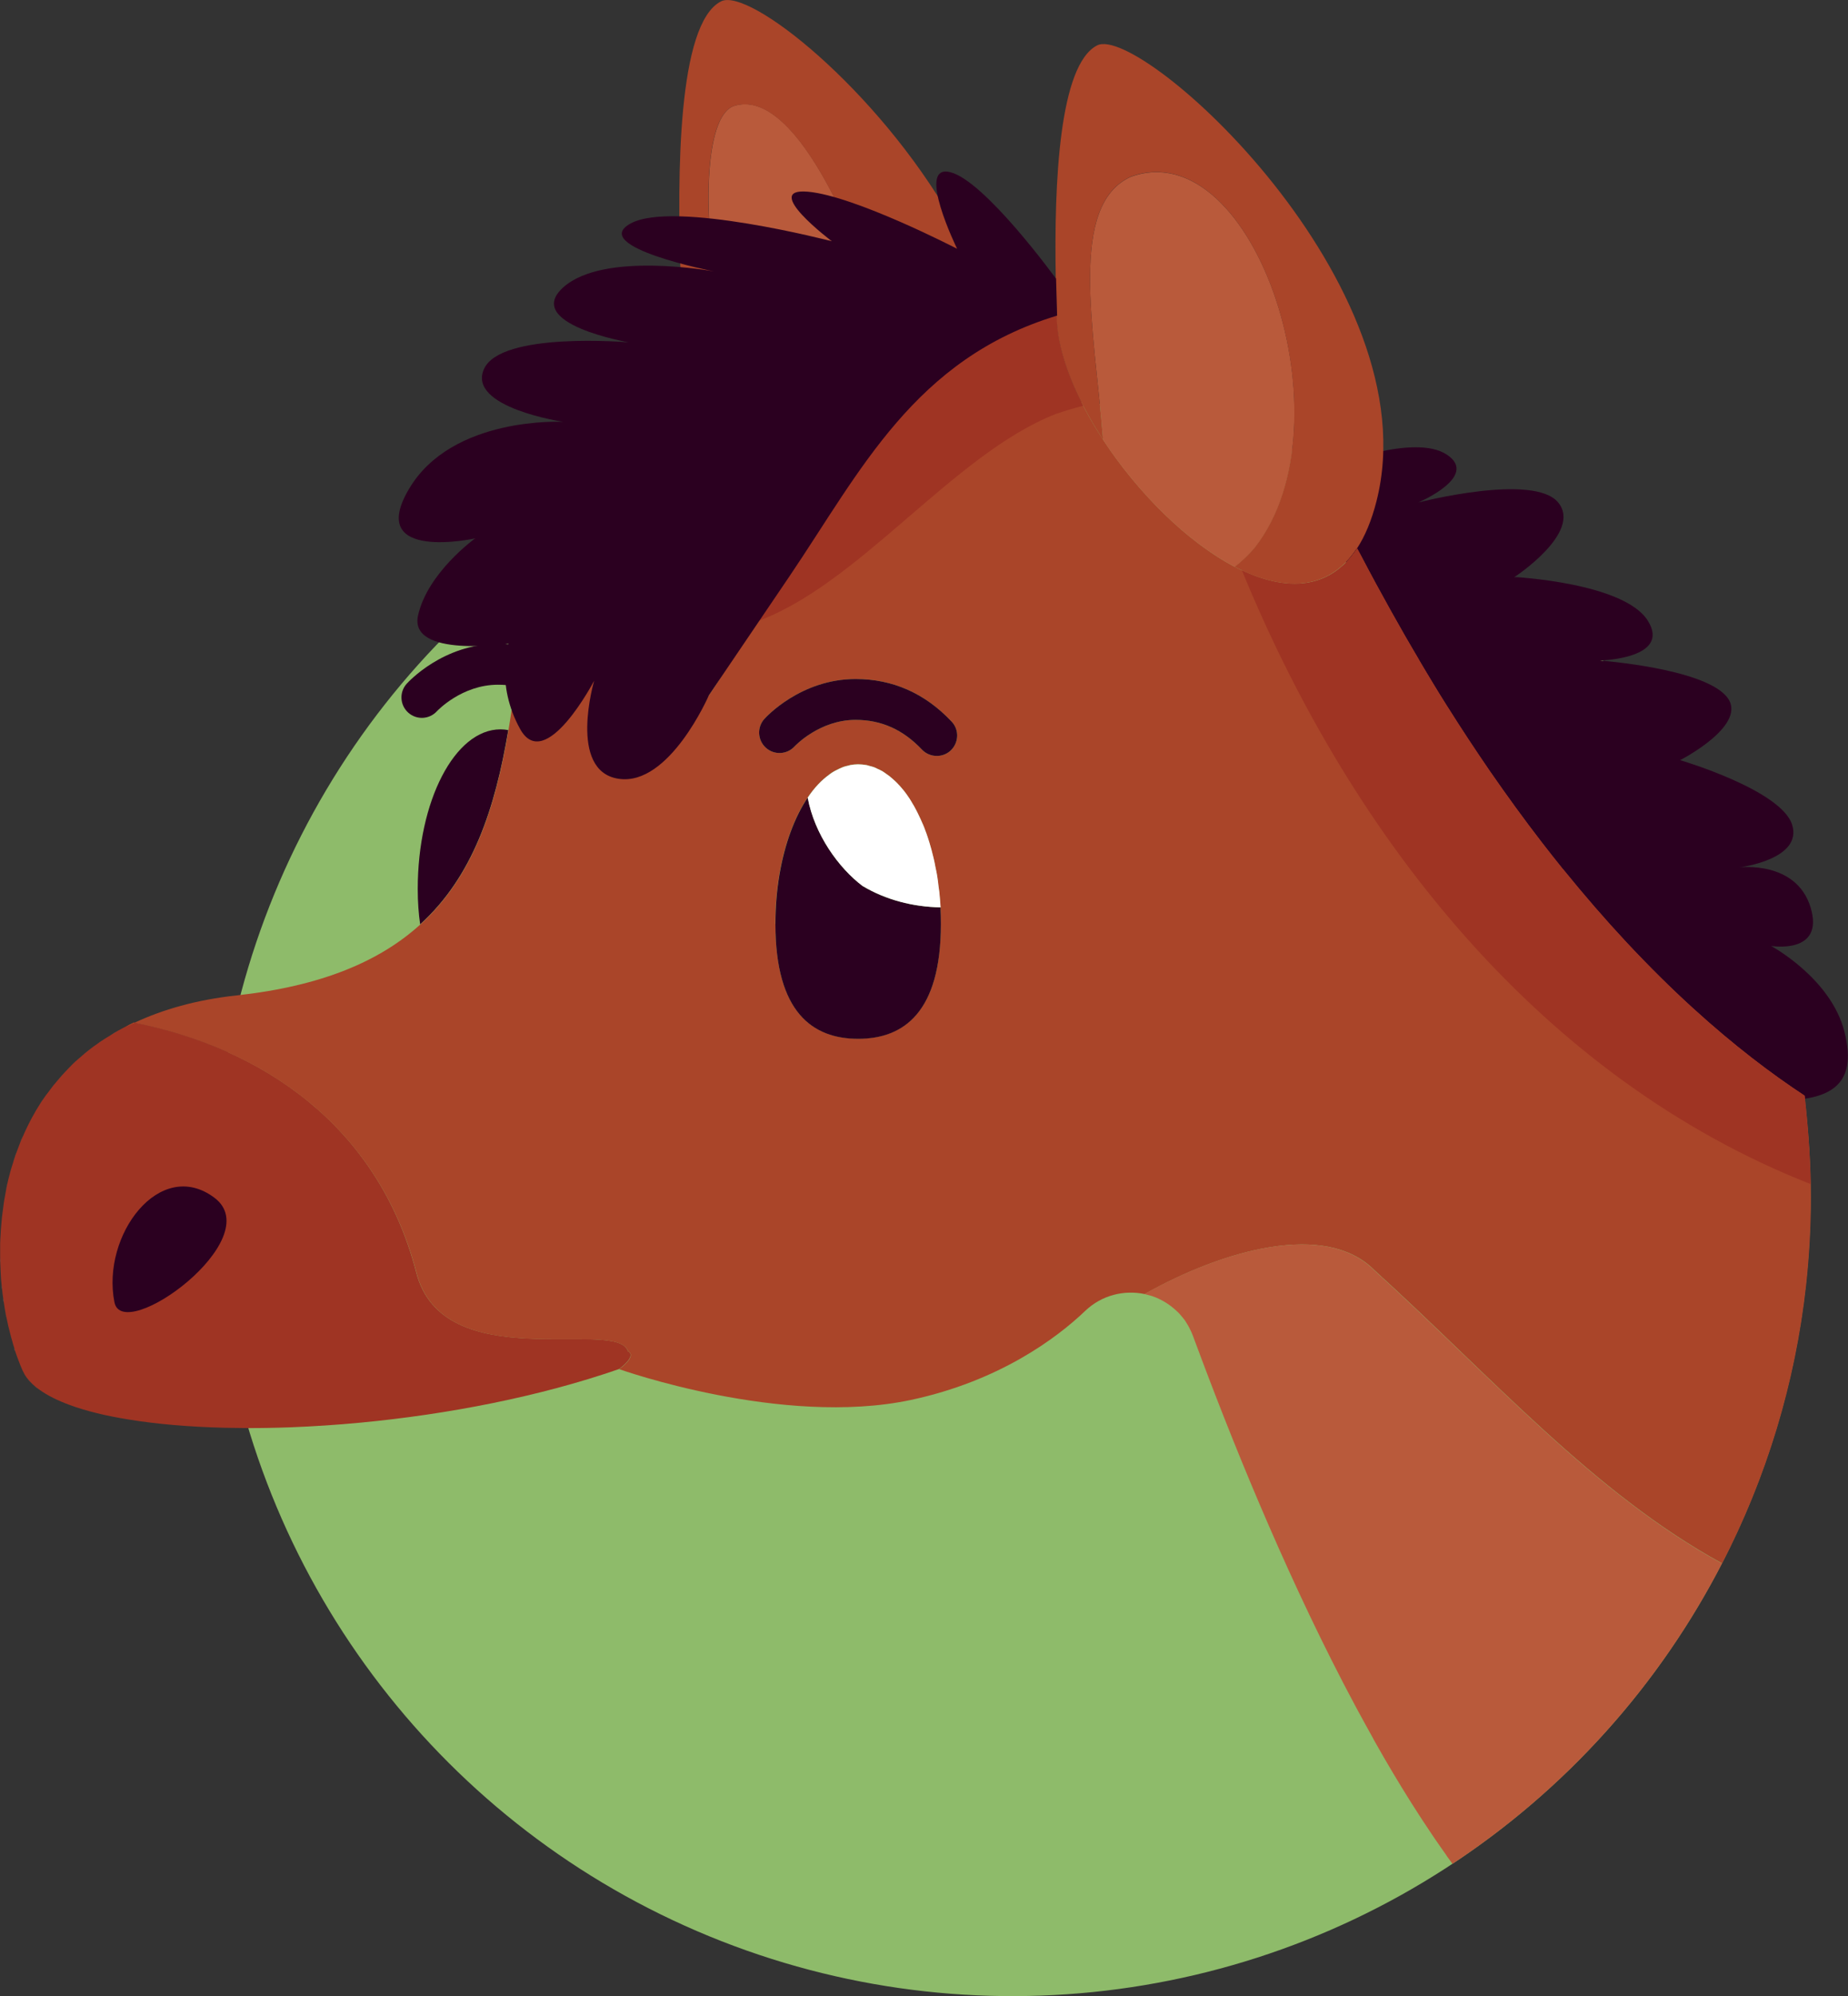 <?xml version="1.0" encoding="UTF-8"?><svg id="uuid-bcba6746-c5ff-4bd6-ad71-28549d0126bb" xmlns="http://www.w3.org/2000/svg" viewBox="0 0 123.07 132.87"><rect x="0" y="0" width="123.07" height="132.87" fill="#333333" stroke="none"/><defs><style>.uuid-f964702b-c2f4-41b8-9def-f4a090c000e5{fill:#2b0020;}.uuid-f964702b-c2f4-41b8-9def-f4a090c000e5,.uuid-ec8fe278-3314-4616-af34-6fe65d0fd0f9,.uuid-9fe410b1-c535-4b71-9bcd-87ee6a93d351,.uuid-f7097665-45de-44eb-b5f0-8776ac3a3f8b,.uuid-3123ade8-19f3-4da2-b2ed-fc91240ac5af,.uuid-f3234f71-ac63-4fcd-8816-875d5b16485f,.uuid-4004abb5-57b6-430f-adfd-484a39011ebf,.uuid-1b42245a-9011-4ad7-88b5-e40d977f1ab7{stroke-width:0px;}.uuid-ec8fe278-3314-4616-af34-6fe65d0fd0f9{fill:#dbdbc9;}.uuid-9fe410b1-c535-4b71-9bcd-87ee6a93d351{fill:#aa4529;}.uuid-f7097665-45de-44eb-b5f0-8776ac3a3f8b{fill:#b95a3b;}.uuid-3123ade8-19f3-4da2-b2ed-fc91240ac5af{fill:#9f3423;}.uuid-f3234f71-ac63-4fcd-8816-875d5b16485f{fill:#8ebb6a;}.uuid-4004abb5-57b6-430f-adfd-484a39011ebf{fill:#fff;}.uuid-1b42245a-9011-4ad7-88b5-e40d977f1ab7{fill:#e49b3f;}</style></defs><g id="uuid-0d2e62a1-7bce-4490-9132-92825201abfc"><circle class="uuid-f3234f71-ac63-4fcd-8816-875d5b16485f" cx="67.43" cy="79.72" r="53.15" transform="translate(-32.46 110.14) rotate(-66.71)"/><path class="uuid-f964702b-c2f4-41b8-9def-f4a090c000e5" d="M27.98,61.53c-.1-.7-.16-1.47-.16-2.35,0-5.87,2.47-10.63,5.51-10.63.18,0,.35.02.52.05-.88,5.23-2.36,9.74-5.87,12.93Z"/><path class="uuid-f964702b-c2f4-41b8-9def-f4a090c000e5" d="M33.16,45.58c-2.4,0-4.03,1.73-4.06,1.76-.5.55-1.35.6-1.91.1-.56-.5-.61-1.36-.11-1.92.1-.11,2.42-2.66,6.08-2.66.5,0,.98.05,1.45.13-.1.91-.21,1.81-.33,2.69-.36-.07-.73-.1-1.12-.1Z"/><path class="uuid-f7097665-45de-44eb-b5f0-8776ac3a3f8b" d="M53,16.07c-4.51.78-2.24,6.2-2.24,6.2,0,0-1.1-1.02-2.72-1.44-1.32-6.15-1.16-13.14.85-13.78,2.99-.95,6.07,4.2,8.26,9.61-1.02-.54-2.38-.9-4.15-.59Z"/><path class="uuid-ec8fe278-3314-4616-af34-6fe65d0fd0f9" d="M.32,79.64c-.03.16-.06.31-.08.47.02-.16.05-.31.08-.47Z"/><path class="uuid-ec8fe278-3314-4616-af34-6fe65d0fd0f9" d="M.18,80.58c-.02.15-.04.3-.06.45.02-.15.04-.3.06-.45Z"/><path class="uuid-ec8fe278-3314-4616-af34-6fe65d0fd0f9" d="M.07,81.59c-.02.2-.03.4-.04.6.01-.2.02-.4.04-.6Z"/><path class="uuid-ec8fe278-3314-4616-af34-6fe65d0fd0f9" d="M.51,78.72c-.04.16-.07.32-.1.48.03-.16.07-.32.1-.48Z"/><path class="uuid-ec8fe278-3314-4616-af34-6fe65d0fd0f9" d="M0,83.7c0,.14,0,.27.01.41,0-.14,0-.27-.01-.41Z"/><path class="uuid-ec8fe278-3314-4616-af34-6fe65d0fd0f9" d="M0,82.8c0,.13,0,.27,0,.4,0-.13,0-.27,0-.4Z"/><path class="uuid-ec8fe278-3314-4616-af34-6fe65d0fd0f9" d="M1.16,76.53c-.1.28-.2.56-.29.84.09-.28.18-.56.29-.84Z"/><path class="uuid-ec8fe278-3314-4616-af34-6fe65d0fd0f9" d="M1.53,75.61c-.07.16-.14.32-.21.48.06-.16.14-.32.21-.48Z"/><path class="uuid-ec8fe278-3314-4616-af34-6fe65d0fd0f9" d="M.74,77.8c-.05.16-.09.32-.13.48.04-.16.08-.32.13-.48Z"/><path class="uuid-ec8fe278-3314-4616-af34-6fe65d0fd0f9" d="M2.63,92.52c-.36-.25-.64-.53-.86-.82.21.29.5.56.86.82Z"/><path class="uuid-1b42245a-9011-4ad7-88b5-e40d977f1ab7" d="M39.17,30.22c.88-1.03,1.87-2,2.96-2.91.83,2.18,2.43,4.06,2.43,4.06,0,0-2.56-.86-5.4-1.15Z"/><path class="uuid-ec8fe278-3314-4616-af34-6fe65d0fd0f9" d="M.03,84.59c0,.13.02.26.02.39,0-.13-.02-.26-.02-.39Z"/><path class="uuid-ec8fe278-3314-4616-af34-6fe65d0fd0f9" d="M.54,88.25c.02.1.05.19.07.28-.02-.09-.05-.19-.07-.28Z"/><path class="uuid-ec8fe278-3314-4616-af34-6fe65d0fd0f9" d="M.94,89.73c.03.09.06.17.08.26-.03-.09-.06-.17-.08-.26Z"/><path class="uuid-ec8fe278-3314-4616-af34-6fe65d0fd0f9" d="M1.26,90.64c-.03-.07-.05-.14-.08-.21.03.07.05.14.08.21Z"/><path class="uuid-ec8fe278-3314-4616-af34-6fe65d0fd0f9" d="M.73,89.01c.03.1.05.19.08.28-.03-.09-.05-.19-.08-.28Z"/><path class="uuid-ec8fe278-3314-4616-af34-6fe65d0fd0f9" d="M.21,86.41c.01.09.02.18.04.27-.01-.09-.02-.18-.04-.27Z"/><path class="uuid-ec8fe278-3314-4616-af34-6fe65d0fd0f9" d="M.1,85.49c.01.12.02.24.04.36-.01-.12-.02-.24-.04-.36Z"/><path class="uuid-ec8fe278-3314-4616-af34-6fe65d0fd0f9" d="M.38,87.47c.01.08.03.15.05.23-.02-.08-.03-.15-.05-.23Z"/><path class="uuid-ec8fe278-3314-4616-af34-6fe65d0fd0f9" d="M17.85,95.06c-.99.02-1.96.01-2.89-.01.94.02,1.9.03,2.89.01Z"/><path class="uuid-ec8fe278-3314-4616-af34-6fe65d0fd0f9" d="M8.58,94.5c1.88.31,4.04.49,6.38.55-2.34-.06-4.5-.24-6.38-.55Z"/><path class="uuid-ec8fe278-3314-4616-af34-6fe65d0fd0f9" d="M6.47,94.07c.65.16,1.36.3,2.11.42-.75-.12-1.46-.26-2.11-.42Z"/><path class="uuid-ec8fe278-3314-4616-af34-6fe65d0fd0f9" d="M19.35,95.02c1.52-.06,3.07-.16,4.66-.31-1.58.15-3.14.25-4.66.31Z"/><path class="uuid-ec8fe278-3314-4616-af34-6fe65d0fd0f9" d="M7.88,68.61c-.18.1-.35.2-.51.31.17-.1.34-.21.51-.31Z"/><path class="uuid-ec8fe278-3314-4616-af34-6fe65d0fd0f9" d="M4.67,93.54c.54.2,1.15.38,1.8.54-.65-.16-1.26-.34-1.8-.54Z"/><path class="uuid-ec8fe278-3314-4616-af34-6fe65d0fd0f9" d="M96.39,47.04s-.03-.04-.04-.06c.01.02.03.04.04.06Z"/><path class="uuid-ec8fe278-3314-4616-af34-6fe65d0fd0f9" d="M6.93,69.19c-.17.11-.33.22-.48.33.16-.11.32-.22.48-.33Z"/><path class="uuid-ec8fe278-3314-4616-af34-6fe65d0fd0f9" d="M6.05,69.81c-.15.12-.3.23-.45.36.15-.12.3-.24.45-.36Z"/><path class="uuid-ec8fe278-3314-4616-af34-6fe65d0fd0f9" d="M4.51,71.18c-.25.26-.49.52-.71.79.23-.27.46-.53.71-.79Z"/><path class="uuid-ec8fe278-3314-4616-af34-6fe65d0fd0f9" d="M95.46,45.54s-.04-.07-.06-.1c.02.03.04.07.06.1Z"/><path class="uuid-ec8fe278-3314-4616-af34-6fe65d0fd0f9" d="M94.52,43.97s-.04-.07-.06-.11c.02.04.04.07.06.11Z"/><path class="uuid-ec8fe278-3314-4616-af34-6fe65d0fd0f9" d="M93.56,42.32s-.03-.05-.04-.07c.01.02.03.05.04.07Z"/><path class="uuid-ec8fe278-3314-4616-af34-6fe65d0fd0f9" d="M2.41,73.9c-.09.15-.18.31-.26.46.09-.15.17-.31.26-.46Z"/><path class="uuid-ec8fe278-3314-4616-af34-6fe65d0fd0f9" d="M5.24,70.48c-.14.13-.28.25-.42.38.13-.13.28-.25.42-.38Z"/><path class="uuid-ec8fe278-3314-4616-af34-6fe65d0fd0f9" d="M1.95,74.74c-.08.16-.16.31-.23.47.07-.16.15-.31.23-.47Z"/><path class="uuid-ec8fe278-3314-4616-af34-6fe65d0fd0f9" d="M2.94,73.08c-.1.15-.2.3-.3.45.1-.15.19-.3.3-.45Z"/><path class="uuid-ec8fe278-3314-4616-af34-6fe65d0fd0f9" d="M3.52,72.28c-.11.14-.22.29-.33.44.11-.15.22-.3.33-.44Z"/><path class="uuid-3123ade8-19f3-4da2-b2ed-fc91240ac5af" d="M1.03,89.99c-.03-.09-.06-.17-.08-.26-.05-.14-.09-.29-.13-.44-.03-.09-.05-.19-.08-.28-.04-.15-.08-.31-.12-.47-.02-.09-.05-.19-.07-.28-.04-.18-.08-.37-.12-.56-.02-.08-.03-.15-.05-.23-.05-.26-.09-.53-.13-.8-.01-.09-.02-.18-.04-.27-.03-.19-.05-.37-.07-.56-.01-.12-.02-.24-.04-.36-.02-.17-.03-.33-.04-.5,0-.13-.02-.26-.02-.39,0-.16-.02-.32-.02-.49,0-.14,0-.27-.01-.41,0-.17,0-.33,0-.5,0-.13,0-.27,0-.4,0-.2.02-.4.03-.6.01-.2.02-.4.04-.6.02-.19.03-.38.05-.57.02-.15.04-.3.06-.45.02-.16.04-.31.06-.47s.05-.31.08-.47c.03-.15.05-.3.08-.45.03-.16.07-.32.1-.48.03-.15.07-.29.11-.44.04-.16.08-.32.13-.48.04-.14.09-.28.13-.42.09-.28.18-.56.29-.84.06-.15.11-.3.17-.45.06-.16.14-.32.21-.48.06-.13.11-.27.18-.4.07-.16.15-.31.23-.47.07-.13.13-.26.2-.38.08-.15.17-.31.26-.46.07-.12.15-.25.23-.37.1-.15.19-.3.3-.45.08-.12.17-.24.26-.35.11-.15.22-.3.33-.44.09-.11.18-.21.27-.32.23-.27.46-.53.71-.79.1-.11.2-.21.31-.32.13-.13.28-.25.42-.38.12-.1.24-.21.36-.31.15-.12.3-.24.45-.36.13-.1.26-.2.4-.29.16-.11.32-.22.48-.33.14-.09.29-.18.44-.27.17-.1.34-.21.51-.31.16-.09.33-.17.49-.26.18-.09.35-.19.53-.27,8.53,1.68,16.26,6.85,18.8,16.6,1.76,7.06,13.43,3.02,14.11,5.29.62.31-.59,1.18-.59,1.18-5.33,1.85-11.43,3.02-17.23,3.57-1.58.15-3.14.25-4.66.31-.51.02-1.01.03-1.5.04-.99.02-1.96.01-2.89-.01-2.34-.06-4.5-.24-6.38-.55-.75-.12-1.46-.26-2.11-.42-.65-.16-1.26-.34-1.8-.54-.82-.3-1.5-.64-2.03-1.02-.36-.25-.64-.53-.86-.82-.11-.15-.19-.3-.26-.45-.09-.19-.17-.4-.25-.61-.03-.07-.05-.14-.08-.21-.05-.15-.11-.29-.16-.45Z"/><path class="uuid-f964702b-c2f4-41b8-9def-f4a090c000e5" d="M88.75,31.03s5.41-2.21,7.6-.77c2.2,1.45-1.9,3.19-1.9,3.19,0,0,7.69-1.99,9.32,0,1.63,1.99-2.91,4.96-2.91,4.96,0,0,7.3.38,8.88,2.91,1.58,2.53-3.19,2.65-3.19,2.65,0,0,6.78.5,8.41,2.37,1.63,1.86-3.07,4.26-3.07,4.26,0,0,6.73,1.98,7.46,4.3.72,2.32-3.52,2.84-3.52,2.84,0,0,3.8-.48,4.75,2.67.95,3.15-2.63,2.56-2.63,2.56,0,0,3.98,2.14,4.88,5.7.9,3.56-.66,5.31-7.53,4.27-6.87-1.03-24.54-27.39-24.54-27.39l-2.02-14.51Z"/><path class="uuid-9fe410b1-c535-4b71-9bcd-87ee6a93d351" d="M8.93,68.08c8.52,1.69,16.24,6.85,18.79,16.59,1.76,7.06,13.43,3.02,14.11,5.29.62.31-.59,1.18-.59,1.18,0,0,10.84,3.87,19.42,2.05,5.91-1.26,9.74-4.14,11.6-5.92,1.13-1.08,2.62-1.41,3.97-1.13,5.29-2.97,12.05-4.84,15.28-1.61,7.92,7.2,14.64,14.87,23.18,19.54,2.93-5.68,4.88-11.96,5.6-18.61.2-1.89.31-3.8.31-5.74,0-2.1-.15-4.38-.42-6.78-2.2-1.45-4.7-3.34-7.43-5.82,0,0,0,0,0,0-1.44-1.31-2.93-2.78-4.48-4.44-1.36-1.46-2.75-3.06-4.17-4.81,0-.01-.02-.02-.03-.03-.47-.58-.94-1.18-1.42-1.8h0c-1.13-1.47-2.28-3.05-3.44-4.72h0c-.93-1.35-1.87-2.77-2.81-4.27-.01-.02-.03-.04-.04-.06-.3-.47-.59-.95-.89-1.44-.02-.03-.04-.07-.06-.1-.29-.48-.59-.97-.88-1.47-.02-.04-.04-.07-.06-.11-.3-.51-.6-1.02-.9-1.54-.01-.02-.03-.05-.04-.07-.63-1.1-1.26-2.23-1.89-3.39h0c-.33-.6-.65-1.22-.98-1.84-.09-.18-.19-.34-.28-.52-1.91,2.92-4.97,2.87-8.13,1.23-3.19-1.66-6.47-4.94-8.78-8.46-1.8-2.74-3-5.63-3.08-7.98,0-.09,0-.18,0-.27-.67.02-1.35.15-1.99.38-3.09,1.13-8.57,4.13-13.43,11.9-7.25,11.59-8.43,16.49-12.15,15.31-3.72-1.18-.59-7.25-5.1-7.45-1.09-.05-2.03-.29-2.82-.68-.09.84-.19,1.68-.28,2.51-.1.91-.21,1.81-.33,2.69-.13.99-.27,1.97-.43,2.92-.88,5.23-2.36,9.74-5.87,12.93-2.68,2.43-6.54,4.1-12.23,4.72-2.68.29-4.93.94-6.83,1.83ZM51.63,61.51c0-4.57,1.5-8.45,3.59-9.96.06-.04.11-.08.17-.12.09-.06.17-.11.26-.15.08-.04.16-.08.24-.12.08-.03.15-.07.23-.1.1-.04.21-.07.31-.09.06-.02.12-.03.19-.05.17-.03.34-.05.52-.05.18,0,.37.02.55.05.06.01.12.03.18.05.12.03.24.06.35.1.07.03.14.06.21.1.1.05.21.09.31.15.07.04.14.09.21.14.09.06.19.13.28.2.07.06.14.12.21.18.09.08.17.15.26.24.07.07.14.15.21.22.08.09.16.18.24.28.07.08.13.17.2.26.07.1.15.21.22.32.06.1.12.19.18.3.07.11.14.23.2.35.06.11.12.22.17.33.06.12.12.25.18.38.05.12.11.24.16.36.06.13.11.27.16.41.05.13.1.26.14.39.05.14.09.29.14.44.04.14.08.27.12.42.04.15.08.31.12.47.04.15.07.29.1.44.03.16.06.33.1.5.03.15.06.3.08.45.03.18.05.37.07.55.02.15.04.29.06.44.03.32.06.65.08.99.02.37.03.74.03,1.12,0,5.87-2.47,7.64-5.51,7.64s-5.51-1.77-5.51-7.64ZM50.9,47.86c.1-.11,2.42-2.66,6.08-2.66,2.47,0,4.62.95,6.39,2.83.52.54.49,1.4-.05,1.92-.26.25-.6.37-.93.37-.36,0-.72-.14-.99-.42-1.26-1.33-2.7-1.98-4.42-1.98-2.4,0-4.02,1.72-4.06,1.76-.5.55-1.35.6-1.91.1-.56-.5-.61-1.36-.11-1.92Z"/><path class="uuid-3123ade8-19f3-4da2-b2ed-fc91240ac5af" d="M50.11,41.47c1.27-2.21,2.82-4.93,4.85-8.17,4.86-7.77,10.34-10.76,13.43-11.9.64-.24,1.31-.36,1.99-.38,0,.09,0,.18,0,.27.06,1.71.72,3.71,1.76,5.72-.63.16-1.25.35-1.81.54-6.9,2.68-13.26,11.59-20.22,13.92Z"/><path class="uuid-3123ade8-19f3-4da2-b2ed-fc91240ac5af" d="M82.69,37.95c3,1.42,5.87,1.34,7.69-1.45.09.17.19.34.28.52.33.62.65,1.24.98,1.84h0c.63,1.16,1.26,2.29,1.89,3.39.01.02.03.05.04.07.3.52.6,1.04.9,1.54.02.04.04.07.06.11.29.5.59.98.88,1.47.02.03.04.07.06.1.3.49.59.97.89,1.44.01.02.03.04.04.06.94,1.49,1.88,2.91,2.81,4.27,0,0,0,0,0,0,1.16,1.68,2.3,3.25,3.44,4.72h0c.48.62.95,1.22,1.42,1.8,0,.01.02.02.03.03,1.42,1.75,2.81,3.35,4.17,4.81,1.54,1.65,3.04,3.13,4.48,4.44,0,0,0,0,0,0,2.72,2.48,5.23,4.38,7.43,5.82.23,2.07.37,4.04.4,5.89-17.7-6.96-30.45-22.73-37.88-40.87Z"/><path class="uuid-f7097665-45de-44eb-b5f0-8776ac3a3f8b" d="M91.5,84.54c7.92,7.2,14.64,14.87,23.18,19.54-2.12,4.1-4.75,7.9-7.82,11.29-2.99,3.31-6.39,6.23-10.13,8.7,0,0,0,0,0,0-.12-.17-.25-.34-.37-.51-.01-.02-.02-.03-.03-.05-.25-.36-.51-.72-.76-1.09-.02-.03-.04-.06-.07-.1-.22-.33-.44-.66-.66-.99-.04-.06-.08-.12-.12-.18-.24-.37-.48-.74-.72-1.12,0,0,0,0,0,0-.84-1.33-1.66-2.71-2.46-4.13,0,0,0,0,0,0-.04-.06-.07-.13-.1-.19-.33-.6-.67-1.2-.99-1.8-.07-.12-.13-.25-.2-.37-4.2-7.85-7.73-16.42-10.22-23.05-.2-.54-.4-1.07-.59-1.58-.06-.17-.14-.33-.22-.49-.03-.06-.06-.11-.09-.17-.05-.09-.11-.19-.17-.28-.04-.07-.09-.13-.14-.19-.05-.07-.1-.13-.16-.2-.06-.07-.12-.14-.18-.2-.04-.04-.08-.08-.13-.12-.4-.38-.87-.68-1.37-.89-.25-.1-.5-.17-.77-.23,5.29-2.97,12.05-4.84,15.28-1.61Z"/><path class="uuid-1b42245a-9011-4ad7-88b5-e40d977f1ab7" d="M8.91,68.08s.01,0,.02,0c-.19.09-.37.18-.55.27.18-.09.35-.19.53-.27Z"/><path class="uuid-f964702b-c2f4-41b8-9def-f4a090c000e5" d="M58.95,51.48c-.07-.05-.14-.1-.21-.14.07.04.14.09.21.14Z"/><path class="uuid-f964702b-c2f4-41b8-9def-f4a090c000e5" d="M57.87,50.98c-.06-.02-.12-.04-.18-.05.06.01.12.03.18.05Z"/><path class="uuid-f964702b-c2f4-41b8-9def-f4a090c000e5" d="M58.43,51.18c-.07-.03-.14-.07-.21-.1.07.03.14.06.21.1Z"/><path class="uuid-f964702b-c2f4-41b8-9def-f4a090c000e5" d="M59.44,51.86c-.07-.06-.14-.13-.21-.18.07.06.14.12.21.18Z"/><path class="uuid-f964702b-c2f4-41b8-9def-f4a090c000e5" d="M59.9,52.32c-.07-.08-.14-.15-.21-.22.07.07.14.15.21.22Z"/><path class="uuid-f964702b-c2f4-41b8-9def-f4a090c000e5" d="M56.63,50.93c-.06.01-.12.03-.19.05.06-.02.12-.03.19-.05Z"/><path class="uuid-f964702b-c2f4-41b8-9def-f4a090c000e5" d="M55.66,51.29c-.09.05-.18.1-.26.15.09-.06.17-.11.26-.15Z"/><path class="uuid-f964702b-c2f4-41b8-9def-f4a090c000e5" d="M55.23,51.56c-.52.38-1.01.9-1.44,1.54.46,2.45,2.06,4.69,3.67,5.89,1.52.91,3.34,1.38,5.17,1.41,0,0,0,0,0-.01.02.37.03.74.03,1.12,0,5.87-2.47,7.64-5.51,7.64s-5.51-1.77-5.51-7.64c0-4.57,1.5-8.45,3.59-9.96Z"/><path class="uuid-f964702b-c2f4-41b8-9def-f4a090c000e5" d="M56.13,51.07c-.08.03-.15.06-.23.1.08-.03.15-.07.23-.1Z"/><path class="uuid-f964702b-c2f4-41b8-9def-f4a090c000e5" d="M62.55,59.4c-.02-.15-.04-.29-.06-.44.02.15.04.29.06.44Z"/><path class="uuid-f964702b-c2f4-41b8-9def-f4a090c000e5" d="M61.76,55.7c-.05-.13-.09-.26-.14-.39.05.13.1.26.14.39Z"/><path class="uuid-f964702b-c2f4-41b8-9def-f4a090c000e5" d="M62.24,57.47c-.03-.15-.07-.29-.1-.44.04.15.07.29.1.44Z"/><path class="uuid-f964702b-c2f4-41b8-9def-f4a090c000e5" d="M62.02,56.56c-.04-.14-.08-.28-.12-.42.04.14.08.27.12.42Z"/><path class="uuid-f964702b-c2f4-41b8-9def-f4a090c000e5" d="M60.34,52.86c-.06-.09-.13-.18-.2-.26.07.08.13.17.2.26Z"/><path class="uuid-f964702b-c2f4-41b8-9def-f4a090c000e5" d="M62.42,58.41c-.02-.15-.05-.3-.08-.45.03.15.06.3.08.45Z"/><path class="uuid-f964702b-c2f4-41b8-9def-f4a090c000e5" d="M60.74,53.47c-.06-.1-.12-.2-.18-.3.06.1.12.19.18.3Z"/><path class="uuid-f964702b-c2f4-41b8-9def-f4a090c000e5" d="M61.46,54.9c-.05-.12-.1-.24-.16-.36.05.12.11.24.16.36Z"/><path class="uuid-f964702b-c2f4-41b8-9def-f4a090c000e5" d="M61.12,54.15c-.06-.11-.11-.22-.17-.33.06.11.12.22.17.33Z"/><path class="uuid-4004abb5-57b6-430f-adfd-484a39011ebf" d="M57.46,58.99c-1.61-1.21-3.22-3.45-3.67-5.89.43-.65.92-1.17,1.44-1.54.06-.04.11-.08.17-.12.09-.06.17-.11.26-.15.08-.04.16-.08.24-.12.08-.03.15-.07.23-.1.1-.04.21-.07.31-.09.06-.02.12-.03.19-.05.17-.03.34-.05.52-.05.18,0,.37.02.55.05.06.01.12.03.18.05.12.03.24.06.35.1.07.03.14.06.21.1.1.05.21.09.31.15.07.04.14.09.21.14.09.06.19.13.28.2.07.06.14.12.21.18.09.08.17.15.26.24.07.07.14.15.21.22.08.09.16.18.24.28.07.08.13.17.2.26.07.1.15.21.22.32.06.1.12.19.18.3.07.11.14.23.2.35.06.11.12.22.17.33.06.13.12.25.18.38.05.12.11.24.16.36.06.13.11.27.16.41.05.13.1.26.14.39.05.14.09.29.14.44.04.14.08.27.12.42.04.15.08.31.12.47.04.15.07.29.1.44.03.16.06.33.1.5.03.15.06.3.08.45.03.18.05.37.07.55.02.15.04.29.06.44.03.32.06.65.08.99,0,0,0,0,0,.01-1.83-.03-3.64-.5-5.17-1.41Z"/><path class="uuid-f964702b-c2f4-41b8-9def-f4a090c000e5" d="M56.98,45.2c2.47,0,4.62.95,6.39,2.83.52.54.49,1.4-.05,1.92-.26.25-.6.37-.93.37-.36,0-.72-.14-.99-.42-1.26-1.33-2.7-1.98-4.42-1.98-2.4,0-4.02,1.72-4.06,1.76-.5.55-1.35.6-1.91.1-.56-.5-.61-1.36-.11-1.92.1-.11,2.42-2.66,6.08-2.66Z"/><path class="uuid-f7097665-45de-44eb-b5f0-8776ac3a3f8b" d="M75.34,11.76c8.23-2.94,14.7,16.46,8.23,24.7-.4.48-.85.9-1.33,1.28-3.19-1.66-6.47-4.94-8.78-8.46-.59-7.43-2.34-15.64,1.87-17.52Z"/><path class="uuid-9fe410b1-c535-4b71-9bcd-87ee6a93d351" d="M90.37,36.51c.53-.81.97-1.85,1.3-3.15,3.65-14.35-15.7-31.81-18.6-30.34-2.52,1.28-2.88,9.08-2.76,15.51-1.25-.13-2.22.09-2.22.09,0,0-.26-2.19-3.16-3.55-.56-.26-1.07-.4-1.53-.44C58.4,5.9,49.87-.85,48.02.09c-2.9,1.47-2.93,11.56-2.69,18.27.03.75.17,1.55.41,2.39-1,.19-2.07.71-3.13,1.79-1.29,1.31-1.1,3.12-.47,4.77.83,2.18,2.43,4.06,2.43,4.06,0,0-2.56-.86-5.4-1.15-2.75-.28-5.77-.01-6.95,2.12-1.38,2.49-.64,6.54,2.67,8.14.79.38,1.73.63,2.82.68,4.51.2,1.37,6.27,5.1,7.45,3.72,1.18,4.9-3.72,12.15-15.31,4.86-7.77,10.34-10.76,13.43-11.9.64-.24,1.31-.36,1.99-.38,0,.09,0,.18,0,.27.09,2.36,1.29,5.24,3.08,7.98-.59-7.43-2.34-15.64,1.87-17.52,8.23-2.94,14.7,16.46,8.23,24.7-.4.48-.85.9-1.33,1.28,3.16,1.64,6.22,1.69,8.13-1.23ZM57.14,16.67c-1.02-.54-2.38-.9-4.15-.59-4.51.78-2.24,6.2-2.24,6.2,0,0-1.1-1.02-2.72-1.44-1.32-6.15-1.16-13.14.85-13.78,2.99-.95,6.07,4.2,8.26,9.61Z"/><path class="uuid-f964702b-c2f4-41b8-9def-f4a090c000e5" d="M7.62,86.68c-.88-4.46,3.04-9.67,6.66-6.95,3.62,2.72-6.11,9.8-6.66,6.95Z"/><path class="uuid-f964702b-c2f4-41b8-9def-f4a090c000e5" d="M70.31,18.53s-4.71-6.49-7.03-7.07.46,5.1.46,5.1c0,0-6.82-3.53-9.95-3.8-3.13-.27,1.61,3.3,1.61,3.3,0,0-10.52-2.74-13.39-1.19-2.88,1.55,5.55,3.2,5.55,3.2,0,0-7.34-1.38-10.05,1.06-2.71,2.44,4.37,3.66,4.37,3.66,0,0-8.58-.75-9.66,1.8-1.09,2.54,5.29,3.49,5.29,3.49,0,0-7.41-.41-10.28,4.48-2.88,4.88,4.41,3.28,4.41,3.28,0,0-3.17,2.28-3.8,5.13s6.02,1.88,6.02,1.88c0,0-.89,2.66.78,5.68,1.67,3.02,4.93-3.22,4.93-3.22,0,0-1.77,6.01,1.62,6.53,3.39.52,6.02-5.56,6.02-5.56l5.38-7.94c4.71-6.96,8.31-14.46,17.81-17.33h0l-.07-2.49Z"/></g></svg>